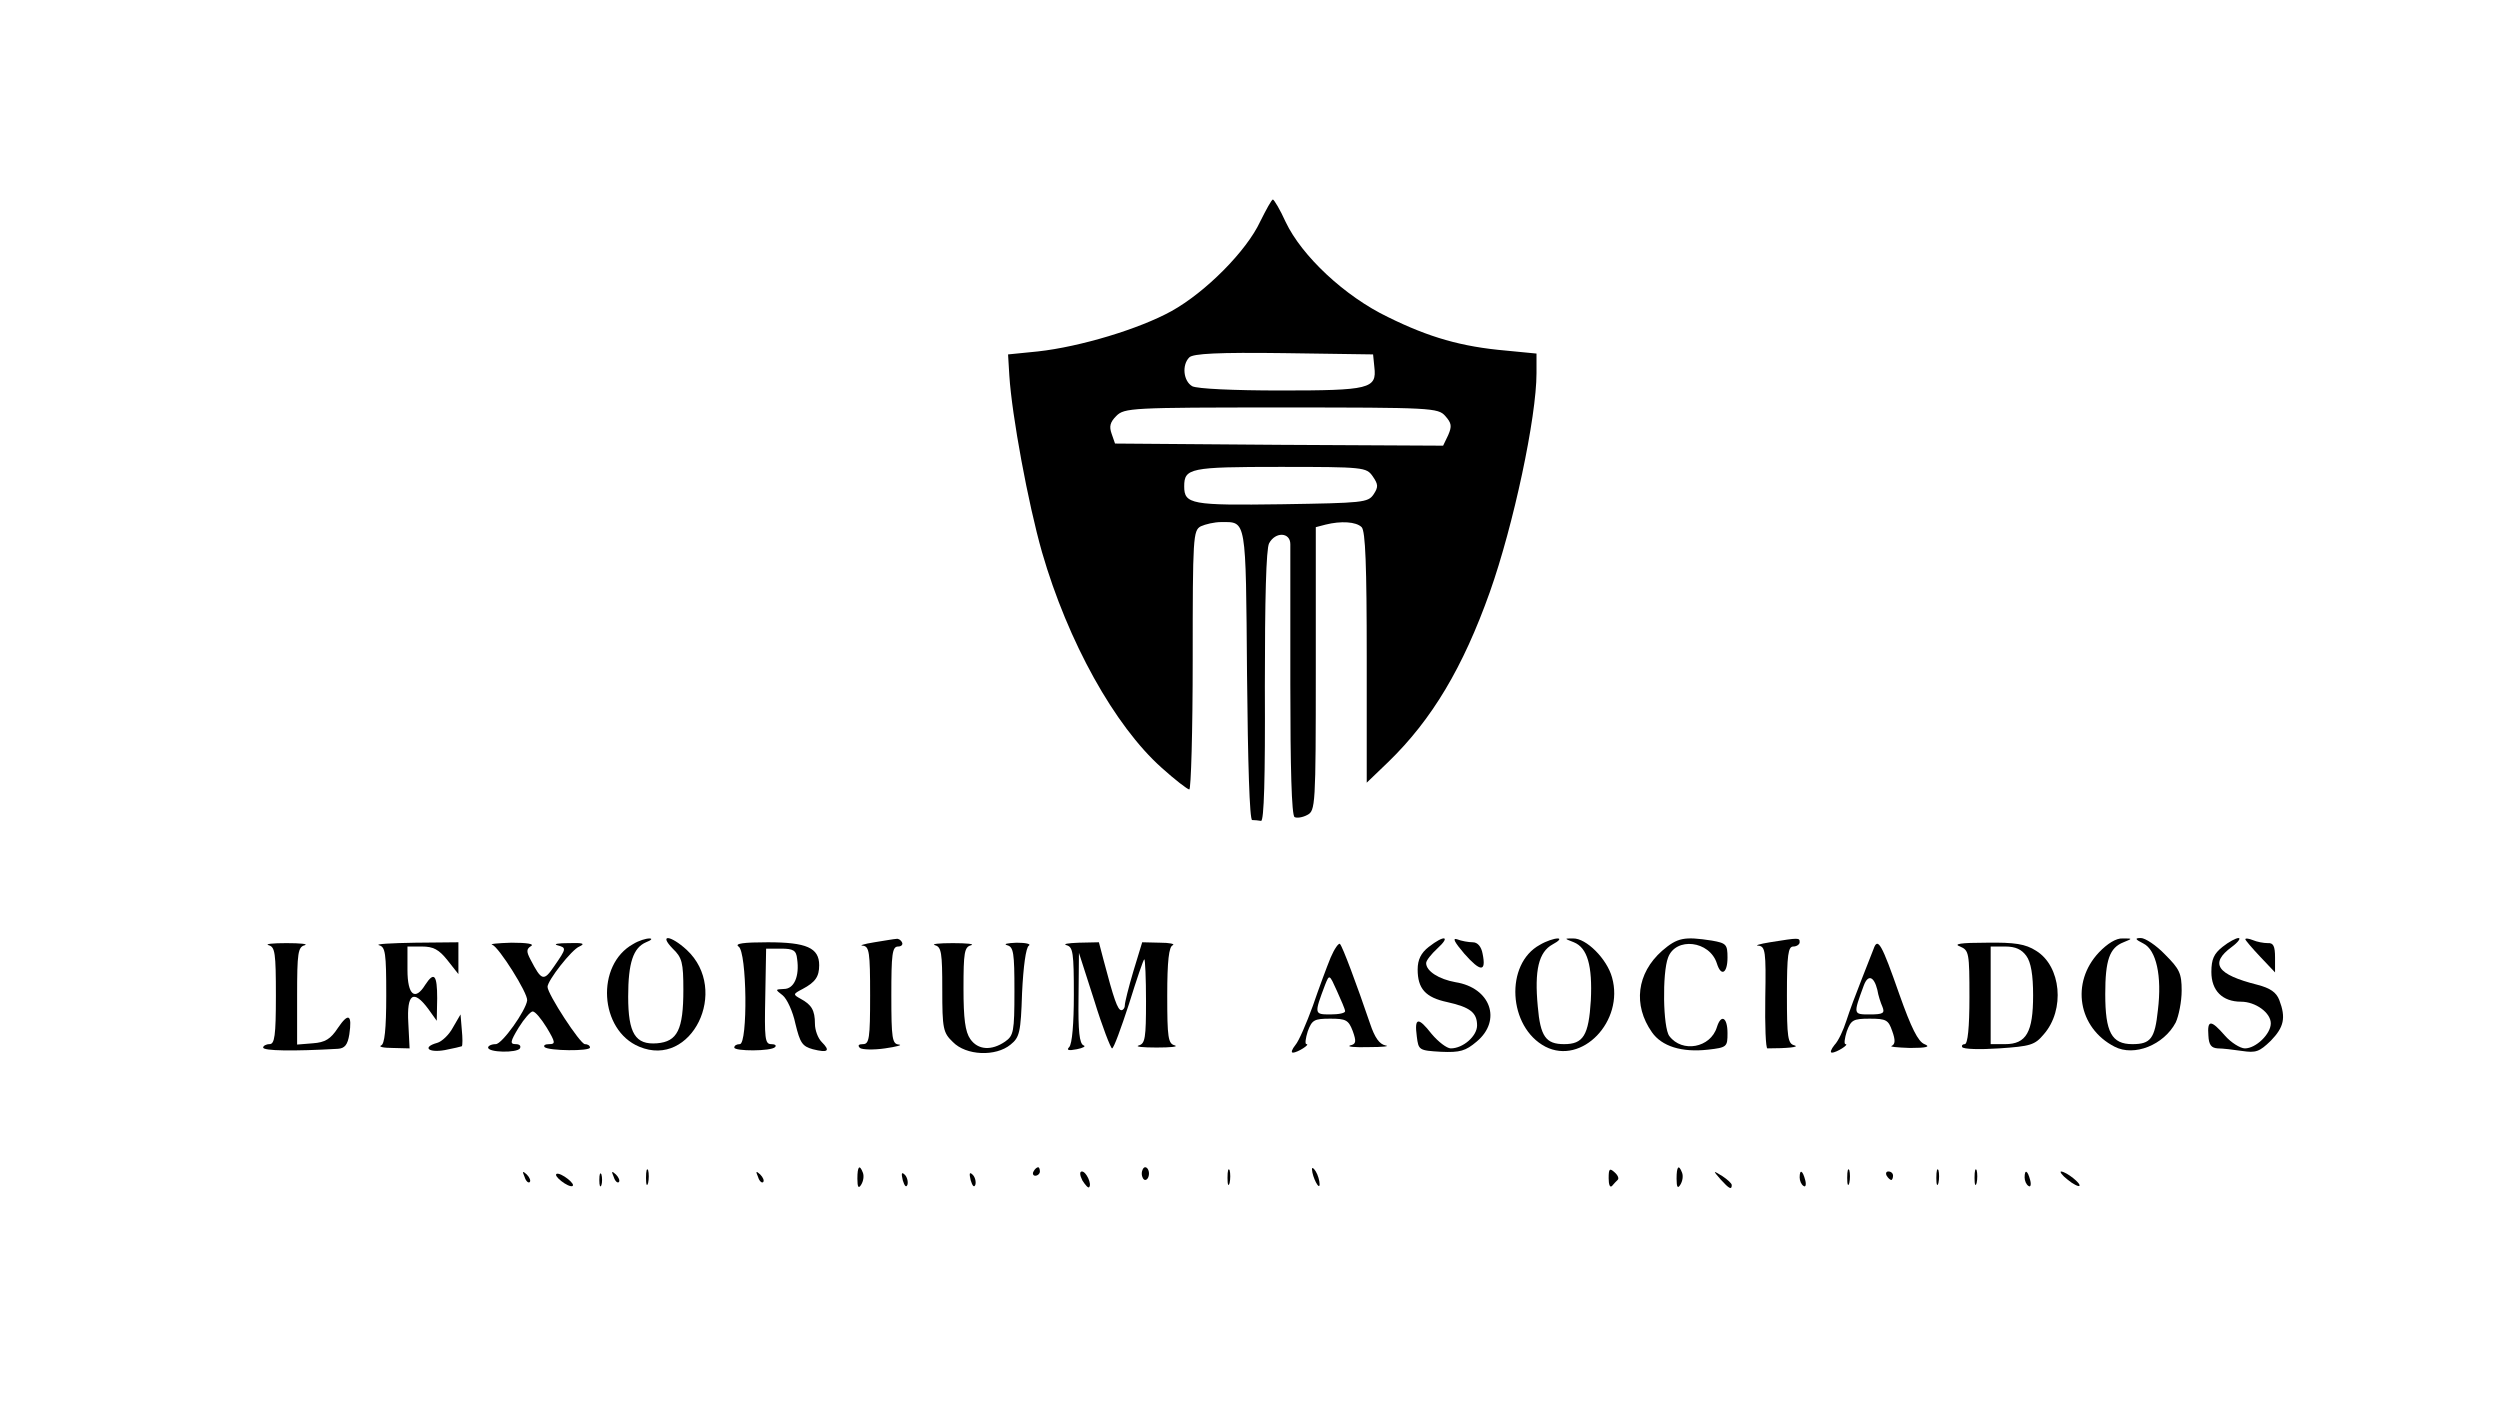 <?xml version="1.0" standalone="no"?>
<!DOCTYPE svg PUBLIC "-//W3C//DTD SVG 20010904//EN"
 "http://www.w3.org/TR/2001/REC-SVG-20010904/DTD/svg10.dtd">
<svg version="1.0" xmlns="http://www.w3.org/2000/svg"
 width="589pt" height="332pt" viewBox="0 0 589 332"
 preserveAspectRatio="xMidYMid meet">

<g transform="translate(0,332) scale(0.1,-0.1)"
fill="#000000" stroke="none">
<path d="M2969 2798 c-32 -69 -128 -166 -209 -211 -76 -42 -215 -84 -315 -95
l-70 -7 3 -50 c6 -94 44 -300 77 -416 61 -211 171 -409 282 -508 31 -28 61
-51 65 -51 4 0 8 137 8 305 0 291 1 305 19 315 11 5 32 10 48 10 60 0 58 12
61 -360 2 -208 6 -341 12 -342 6 0 15 -1 21 -2 7 -1 10 100 9 317 0 206 3 324
10 337 15 28 50 26 50 -2 0 -13 0 -161 0 -330 0 -195 3 -309 10 -313 5 -3 19
-1 30 5 19 10 20 20 20 344 l0 334 23 6 c36 9 72 7 85 -6 9 -9 12 -91 12 -307
l0 -295 51 49 c103 100 176 223 239 400 56 158 110 412 110 516 l0 46 -72 7
c-104 9 -181 31 -278 79 -102 49 -203 144 -241 224 -13 29 -27 52 -30 53 -3 0
-16 -24 -30 -52z m269 -343 c6 -51 -11 -55 -221 -55 -111 0 -196 4 -208 10
-21 12 -25 50 -7 68 9 9 68 12 223 10 l210 -3 3 -30z m167 -115 c15 -17 16
-24 7 -45 l-12 -25 -386 2 -387 3 -8 23 c-6 17 -4 27 11 42 19 19 35 20 388
20 356 0 370 -1 387 -20z m-171 -142 c13 -19 14 -25 2 -43 -13 -19 -25 -20
-216 -23 -213 -3 -230 0 -230 42 0 43 13 46 226 46 198 0 203 -1 218 -22z"/>
<path d="M1492 1096 c-89 -49 -80 -203 14 -242 123 -52 214 133 112 228 -38
35 -67 38 -33 3 22 -21 25 -33 25 -97 0 -94 -14 -122 -62 -126 -51 -4 -68 23
-68 110 0 80 12 115 42 128 13 5 16 9 8 9 -8 0 -25 -5 -38 -13z"/>
<path d="M2060 1100 c-25 -4 -37 -8 -27 -8 15 -2 17 -15 17 -117 0 -102 -2
-115 -17 -115 -10 0 -13 -3 -7 -9 5 -4 32 -5 59 -1 28 4 42 8 33 9 -16 1 -18
14 -18 116 0 97 2 115 16 115 8 0 12 5 9 10 -3 6 -9 9 -13 8 -4 0 -27 -4 -52
-8z"/>
<path d="M3366 1089 c-18 -14 -26 -30 -26 -53 0 -45 18 -66 70 -77 54 -12 70
-25 70 -55 0 -25 -33 -54 -62 -54 -9 0 -29 15 -45 34 -32 41 -41 39 -35 -6 4
-32 5 -33 57 -36 45 -2 58 2 84 24 60 50 33 127 -50 140 -39 7 -69 26 -69 45
0 6 12 21 26 34 33 30 17 33 -20 4z"/>
<path d="M3450 1073 c38 -43 52 -44 43 0 -3 17 -12 27 -23 27 -10 0 -27 3 -37
7 -12 4 -6 -7 17 -34z"/>
<path d="M3628 1094 c-83 -45 -75 -194 13 -240 86 -44 186 60 157 163 -12 44
-61 93 -92 92 -21 0 -21 0 2 -9 32 -13 44 -55 40 -137 -5 -83 -18 -103 -63
-103 -43 0 -56 18 -62 89 -8 85 2 128 35 146 15 8 20 14 12 14 -8 0 -27 -6
-42 -15z"/>
<path d="M3916 1080 c-60 -53 -69 -128 -24 -192 23 -33 70 -48 132 -41 45 5
46 7 46 39 0 37 -15 46 -25 14 -15 -49 -82 -61 -112 -21 -15 19 -17 149 -3
185 18 49 98 40 115 -14 10 -32 25 -23 25 14 0 31 -3 34 -37 40 -65 10 -81 7
-117 -24z"/>
<path d="M4170 1100 c-25 -4 -37 -8 -27 -8 16 -2 18 -13 16 -122 -1 -66 1
-120 5 -120 46 0 77 3 64 7 -16 4 -18 18 -18 119 0 95 3 114 15 114 8 0 15 5
15 10 0 11 -1 11 -70 0z"/>
<path d="M4945 1076 c-67 -71 -49 -178 37 -222 46 -24 116 4 144 57 7 15 14
49 14 75 0 41 -5 51 -39 85 -21 22 -47 39 -57 39 -15 0 -14 -3 6 -13 30 -15
44 -76 34 -157 -7 -67 -17 -80 -60 -80 -49 0 -64 28 -64 118 0 80 10 109 43
122 22 9 22 9 -2 9 -15 1 -36 -12 -56 -33z"/>
<path d="M5236 1089 c-20 -16 -26 -29 -26 -59 0 -44 26 -70 70 -70 34 0 70
-26 70 -51 0 -25 -35 -59 -61 -59 -11 0 -33 14 -47 30 -33 38 -42 38 -39 0 1
-22 7 -29 22 -30 11 0 37 -3 57 -6 33 -5 41 -2 68 24 31 32 36 54 20 96 -7 18
-21 28 -52 36 -95 24 -113 50 -60 89 15 11 22 21 16 21 -6 0 -23 -9 -38 -21z"/>
<path d="M5290 1107 c0 -2 16 -21 35 -41 l35 -37 0 35 c0 27 -4 35 -17 34 -10
0 -26 3 -35 7 -10 4 -18 5 -18 2z"/>
<path d="M633 1093 c15 -4 17 -18 17 -119 0 -95 -3 -114 -15 -114 -8 0 -15 -4
-15 -8 0 -8 71 -9 176 -3 16 1 23 9 27 34 7 47 -2 52 -27 15 -17 -26 -30 -34
-59 -36 l-37 -3 0 115 c0 101 2 115 18 119 9 3 -10 5 -43 5 -33 0 -52 -2 -42
-5z"/>
<path d="M893 1093 c15 -4 17 -18 17 -118 0 -81 -4 -115 -12 -118 -7 -3 5 -6
27 -6 l40 -1 -3 60 c-4 69 12 80 47 33 l20 -28 1 53 c0 55 -7 64 -28 32 -24
-39 -42 -25 -42 35 l0 55 34 0 c27 0 40 -7 60 -32 l26 -33 0 38 0 37 -102 -1
c-57 -1 -95 -3 -85 -6z"/>
<path d="M1160 1094 c15 -5 84 -114 82 -131 -3 -24 -59 -103 -74 -103 -10 0
-18 -4 -18 -8 0 -12 68 -13 75 -2 3 6 -1 10 -10 10 -14 0 -13 6 7 39 13 21 28
38 33 38 6 0 20 -17 33 -38 21 -35 21 -39 6 -39 -10 0 -14 -3 -11 -7 10 -9
107 -10 107 -1 0 5 -6 8 -12 8 -11 0 -88 118 -88 135 0 15 57 88 75 95 15 7 8
9 -25 8 -25 0 -37 -2 -27 -5 22 -6 22 -7 -7 -49 -25 -37 -30 -35 -56 15 -10
19 -10 25 1 32 9 5 -9 8 -46 8 -33 -1 -53 -3 -45 -5z"/>
<path d="M1740 1090 c20 -12 22 -230 3 -230 -7 0 -13 -3 -13 -8 0 -9 87 -9 96
1 4 4 0 7 -9 7 -15 0 -16 14 -14 113 l2 112 35 0 c29 0 36 -4 38 -24 6 -41 -7
-71 -31 -71 -21 -1 -21 -1 -3 -15 10 -8 24 -38 30 -67 11 -45 16 -53 41 -60
36 -9 42 -4 21 17 -9 9 -16 28 -16 43 0 32 -8 45 -34 59 -18 10 -18 11 5 23
30 16 39 29 39 56 0 41 -30 54 -121 54 -57 0 -79 -3 -69 -10z"/>
<path d="M2203 1093 c15 -4 17 -18 17 -104 0 -93 2 -102 25 -124 31 -32 101
-35 136 -6 21 17 24 28 27 122 3 62 9 107 16 111 6 4 -7 7 -29 7 -22 -1 -32
-3 -22 -6 15 -4 17 -18 17 -108 0 -96 -2 -105 -22 -119 -32 -22 -64 -20 -82 6
-12 17 -16 48 -16 119 0 85 2 98 18 102 9 3 -10 5 -43 5 -33 0 -52 -2 -42 -5z"/>
<path d="M2513 1093 c15 -4 17 -18 17 -117 0 -67 -4 -116 -11 -123 -7 -7 -2
-9 18 -5 15 3 22 7 16 9 -10 4 -13 34 -12 111 l1 107 36 -112 c19 -62 39 -113
42 -113 4 0 21 47 40 105 18 58 34 105 36 105 2 0 4 -45 4 -99 0 -86 -2 -100
-17 -104 -10 -3 9 -5 42 -5 33 0 52 2 43 5 -16 4 -18 18 -18 118 0 81 4 115
13 118 6 3 -7 6 -30 6 l-42 1 -21 -69 c-11 -37 -20 -73 -20 -80 0 -6 -4 -11
-8 -11 -9 0 -18 27 -42 118 l-11 42 -47 -1 c-26 -1 -39 -3 -29 -6z"/>
<path d="M3135 1064 c-9 -22 -28 -73 -42 -114 -15 -41 -33 -83 -41 -92 -8 -10
-11 -18 -6 -18 11 0 42 20 32 20 -4 0 -2 14 3 30 10 27 15 30 53 30 37 0 43
-3 53 -29 9 -25 8 -31 -6 -34 -9 -3 11 -5 44 -4 33 0 51 2 39 4 -14 3 -25 18
-36 51 -32 94 -65 182 -71 188 -3 3 -13 -11 -22 -32z m34 -126 c1 -5 -15 -8
-35 -8 -38 0 -38 1 -12 70 10 25 10 25 28 -15 10 -22 19 -43 19 -47z"/>
<path d="M4414 1084 c-4 -10 -17 -44 -29 -74 -12 -30 -28 -73 -35 -95 -7 -22
-19 -48 -28 -57 -8 -10 -11 -18 -6 -18 11 0 42 20 32 20 -4 0 -2 14 3 30 10
27 15 30 54 30 39 0 44 -3 53 -29 8 -22 7 -31 -1 -35 -7 -2 13 -4 43 -5 40 0
49 3 34 9 -15 6 -31 38 -59 117 -42 120 -51 136 -61 107z m9 -96 c2 -13 8 -31
12 -40 6 -15 2 -18 -30 -18 -39 0 -39 0 -14 68 10 27 24 22 32 -10z"/>
<path d="M4618 1090 c21 -9 22 -15 22 -120 0 -71 -4 -110 -11 -110 -5 0 -8 -3
-6 -7 3 -5 42 -6 87 -3 74 5 84 8 105 33 51 58 41 161 -18 197 -25 16 -50 20
-117 19 -61 0 -79 -3 -62 -9z m156 -22 c11 -15 16 -45 16 -93 0 -87 -16 -115
-66 -115 l-34 0 0 115 0 115 34 0 c25 0 39 -7 50 -22z"/>
<path d="M1067 899 c-9 -17 -26 -33 -37 -36 -36 -10 -21 -24 18 -17 20 4 38 8
40 9 2 2 2 19 0 39 l-3 36 -18 -31z"/>
<path d="M1522 545 c0 -16 2 -22 5 -12 2 9 2 23 0 30 -3 6 -5 -1 -5 -18z"/>
<path d="M2020 543 c0 -21 3 -24 9 -14 5 8 7 20 4 28 -8 21 -13 15 -13 -14z"/>
<path d="M2435 560 c-3 -5 -1 -10 4 -10 6 0 11 5 11 10 0 6 -2 10 -4 10 -3 0
-8 -4 -11 -10z"/>
<path d="M2690 555 c0 -8 4 -15 8 -15 5 0 9 7 9 15 0 8 -4 15 -9 15 -4 0 -8
-7 -8 -15z"/>
<path d="M2892 545 c0 -16 2 -22 5 -12 2 9 2 23 0 30 -3 6 -5 -1 -5 -18z"/>
<path d="M3091 565 c1 -19 18 -51 18 -35 0 8 -4 22 -9 30 -5 8 -9 11 -9 5z"/>
<path d="M3790 544 c0 -15 3 -23 8 -18 4 5 10 11 13 14 4 3 1 11 -7 18 -12 11
-14 8 -14 -14z"/>
<path d="M3950 543 c0 -21 3 -24 9 -14 5 8 7 20 4 28 -8 21 -13 15 -13 -14z"/>
<path d="M4352 545 c0 -16 2 -22 5 -12 2 9 2 23 0 30 -3 6 -5 -1 -5 -18z"/>
<path d="M4562 545 c0 -16 2 -22 5 -12 2 9 2 23 0 30 -3 6 -5 -1 -5 -18z"/>
<path d="M4652 545 c0 -16 2 -22 5 -12 2 9 2 23 0 30 -3 6 -5 -1 -5 -18z"/>
<path d="M1236 547 c3 -10 9 -15 12 -12 3 3 0 11 -7 18 -10 9 -11 8 -5 -6z"/>
<path d="M1310 552 c0 -4 9 -13 20 -20 11 -7 20 -9 20 -4 0 4 -9 13 -20 20
-11 7 -20 9 -20 4z"/>
<path d="M1412 540 c0 -14 2 -19 5 -12 2 6 2 18 0 25 -3 6 -5 1 -5 -13z"/>
<path d="M1446 547 c3 -10 9 -15 12 -12 3 3 0 11 -7 18 -10 9 -11 8 -5 -6z"/>
<path d="M1786 547 c3 -10 9 -15 12 -12 3 3 0 11 -7 18 -10 9 -11 8 -5 -6z"/>
<path d="M2127 539 c4 -13 8 -18 11 -10 2 7 -1 18 -6 23 -8 8 -9 4 -5 -13z"/>
<path d="M2287 539 c4 -13 8 -18 11 -10 2 7 -1 18 -6 23 -8 8 -9 4 -5 -13z"/>
<path d="M2550 539 c7 -11 14 -19 16 -16 7 7 -7 37 -17 37 -6 0 -5 -9 1 -21z"/>
<path d="M4054 541 c20 -22 26 -25 26 -13 0 4 -10 13 -22 21 -23 14 -23 14 -4
-8z"/>
<path d="M4240 546 c0 -8 4 -17 9 -20 5 -4 7 3 4 14 -6 23 -13 26 -13 6z"/>
<path d="M4445 550 c3 -5 8 -10 11 -10 2 0 4 5 4 10 0 6 -5 10 -11 10 -5 0 -7
-4 -4 -10z"/>
<path d="M4770 546 c0 -8 4 -17 9 -20 5 -4 7 3 4 14 -6 23 -13 26 -13 6z"/>
<path d="M4871 541 c13 -11 26 -17 28 -15 5 5 -30 33 -43 34 -4 0 2 -9 15 -19z"/>
</g>
</svg>
